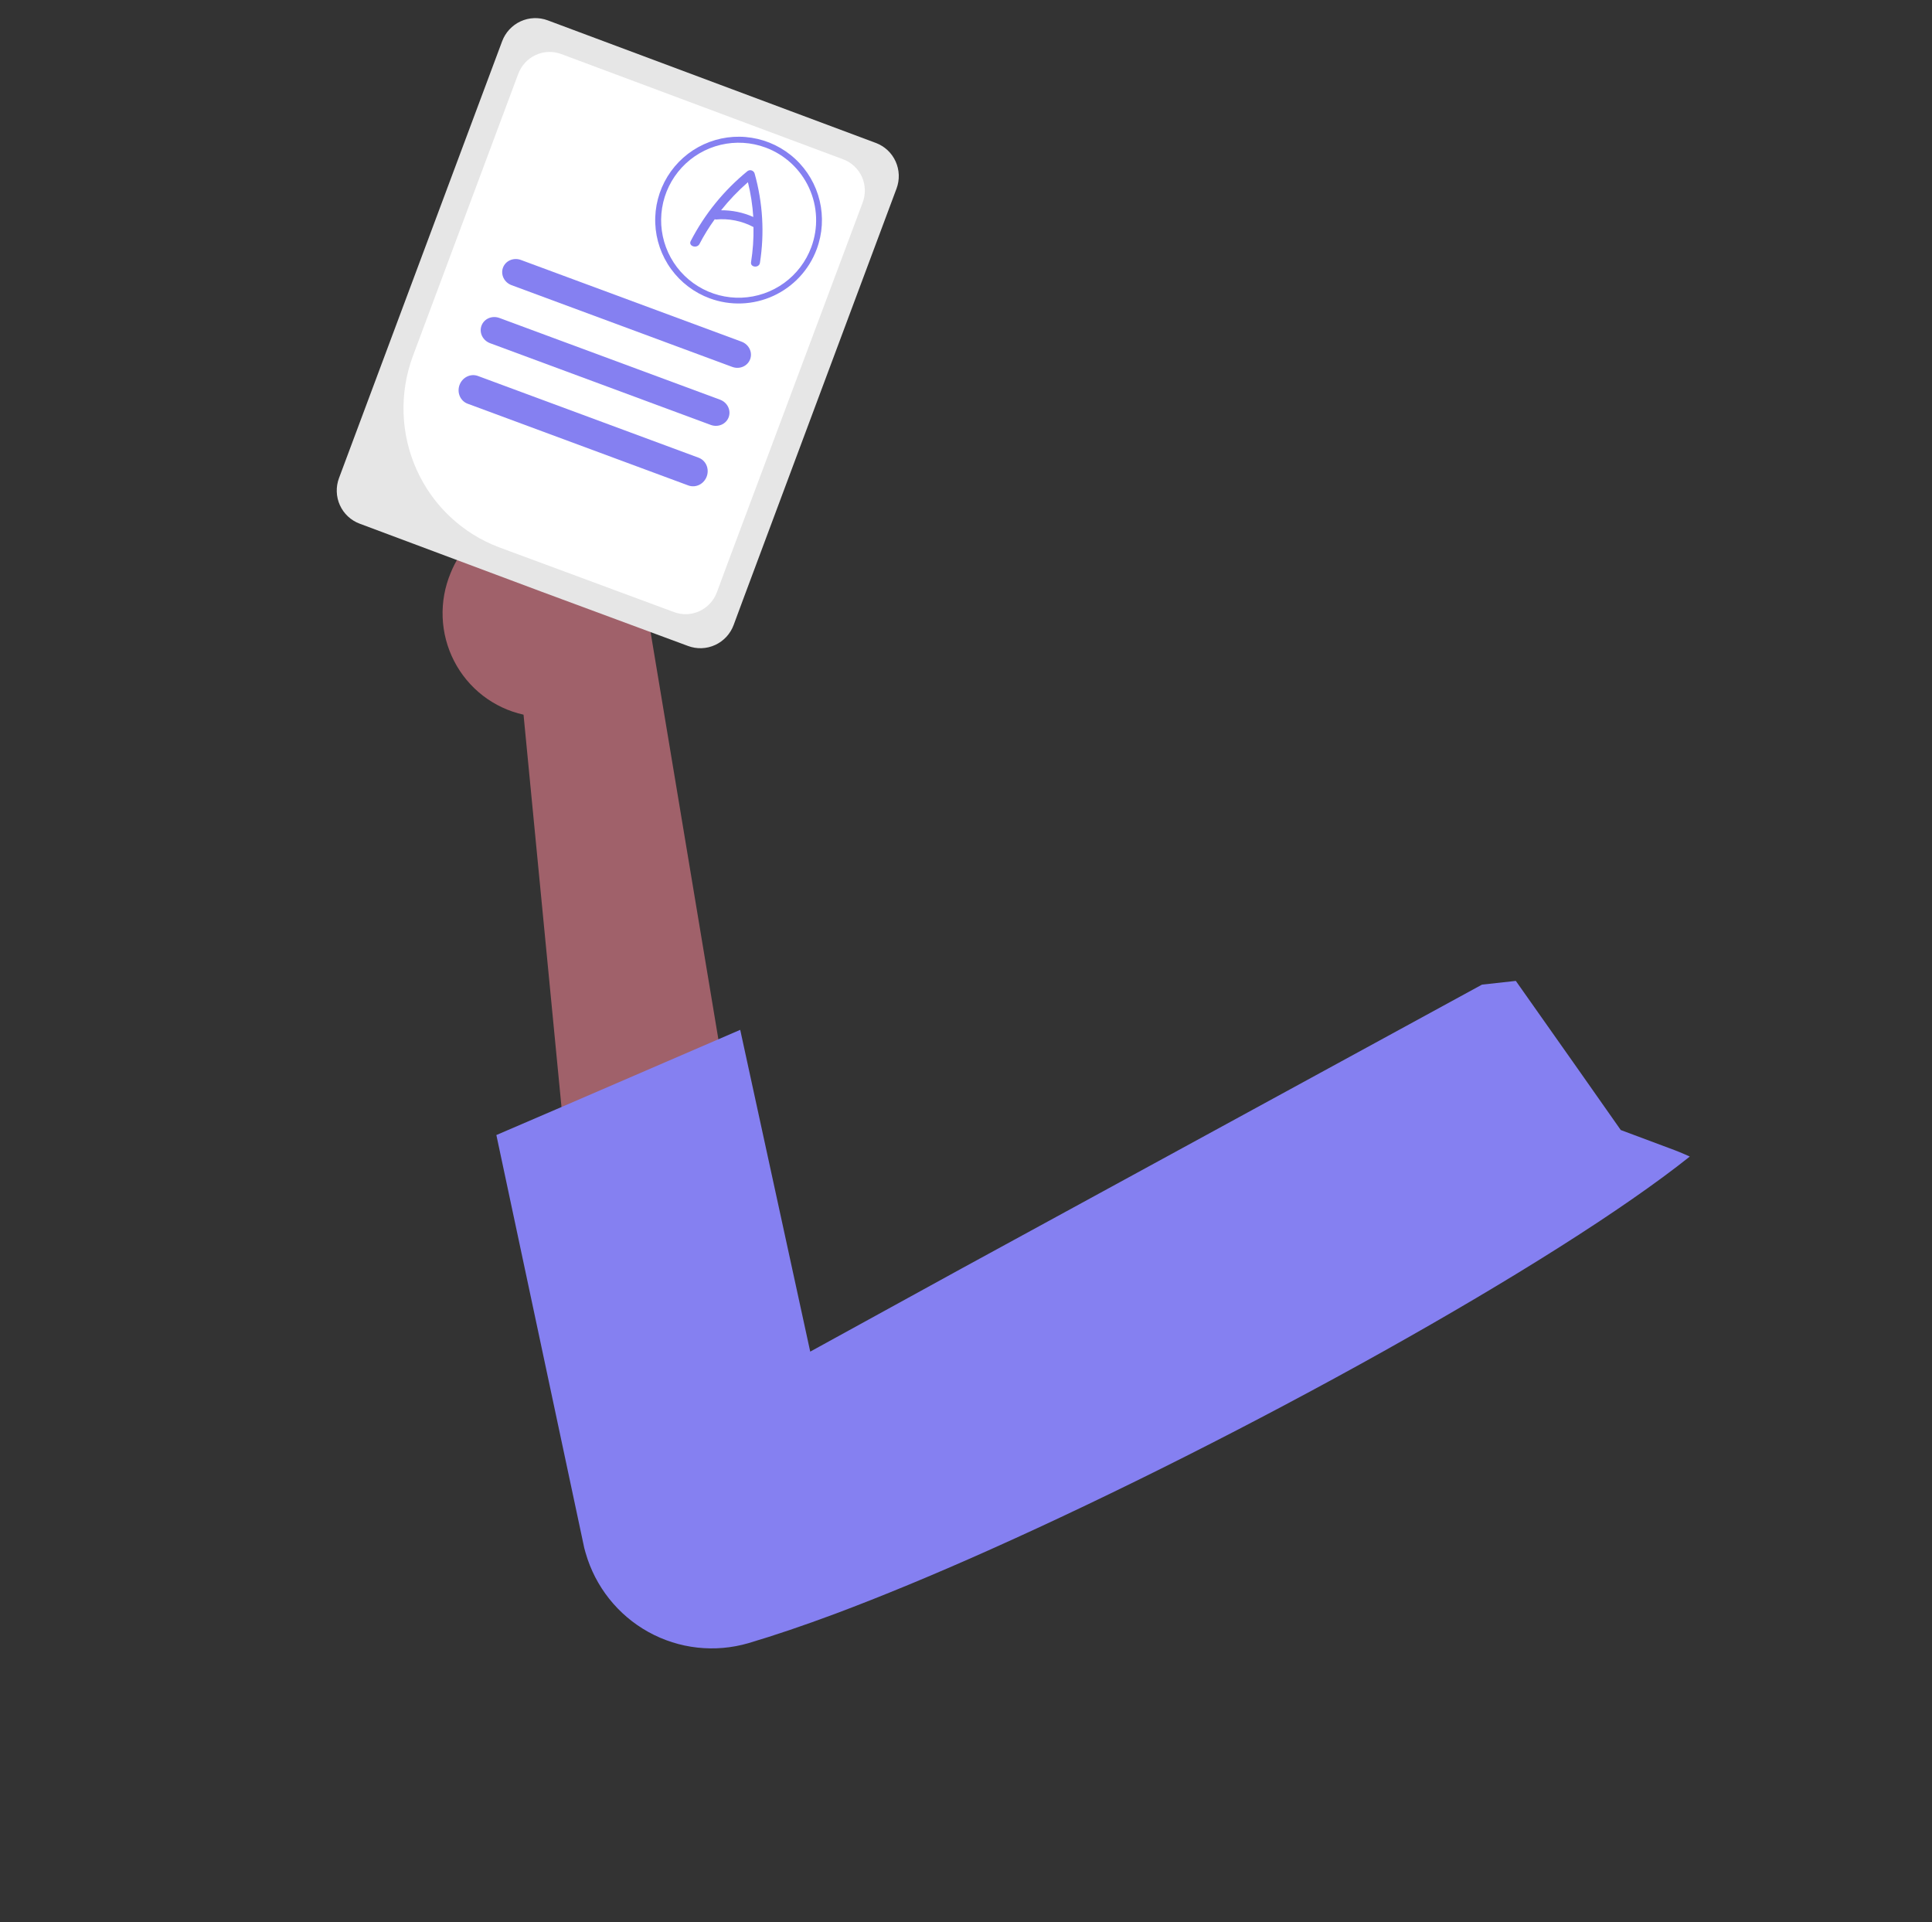 <?xml version="1.0" encoding="UTF-8" standalone="no"?><svg width='192' height='191' viewBox='0 0 192 191' fill='none' xmlns='http://www.w3.org/2000/svg'>
<rect x="0" y="0" width="192" height="191" fill="#333333" stroke="none"/>
<path d='M44.787 56.932C44.203 58.33 43.931 59.839 43.99 61.352C44.049 62.865 44.437 64.346 45.128 65.689C45.818 67.033 46.794 68.207 47.986 69.129C49.179 70.05 50.558 70.696 52.028 71.022L59.546 148.717L77.772 141.596L64.591 62.44C64.989 59.916 64.45 57.336 63.079 55.191C61.708 53.046 59.599 51.485 57.154 50.805C54.709 50.125 52.098 50.374 49.817 51.503C47.537 52.633 45.747 54.565 44.787 56.932Z' fill='#A0616A'/>
<path d='M167.929 114.935C154.612 125.549 123.391 142.836 98.219 154.075C92.783 156.504 87.619 158.642 82.984 160.38C79.851 161.546 76.961 162.526 74.384 163.289C71.051 164.262 67.473 163.864 64.438 162.182C61.402 160.5 59.157 157.673 58.197 154.321C58.1 154.006 58.021 153.685 57.962 153.359L49.328 112.796L55.331 110.214L73.562 102.342L80.519 134.32L95.511 126.087L147.278 97.849L150.641 97.478L156.756 106.155L161.069 112.298L165.864 114.09C166.584 114.35 167.272 114.631 167.929 114.935Z' fill='#8580F1'/>
<path d='M87.04 14.205L54.435 2.023C54.002 1.86 53.541 1.785 53.078 1.802C52.615 1.818 52.16 1.926 51.739 2.12C51.317 2.314 50.938 2.589 50.622 2.93C50.306 3.271 50.06 3.671 49.899 4.107L33.691 47.507C33.528 47.941 33.452 48.403 33.467 48.866C33.482 49.33 33.588 49.785 33.779 50.206C33.97 50.628 34.242 51.007 34.58 51.322C34.918 51.637 35.314 51.882 35.747 52.042L53.835 58.808L68.373 64.193C68.806 64.356 69.268 64.431 69.73 64.415C70.193 64.398 70.648 64.29 71.07 64.096C71.491 63.902 71.871 63.627 72.187 63.286C72.502 62.945 72.748 62.545 72.909 62.109L73.85 59.569L89.096 18.74C89.258 18.305 89.334 17.844 89.318 17.381C89.303 16.918 89.196 16.463 89.005 16.042C88.814 15.621 88.543 15.242 88.206 14.927C87.868 14.611 87.472 14.366 87.04 14.205Z' fill='#E6E6E6'/>
<path d='M83.814 15.841L55.761 5.364C54.941 5.061 54.034 5.097 53.237 5.466C52.441 5.834 51.819 6.504 51.508 7.329L41.038 35.367C39.668 39.05 39.801 43.121 41.407 46.687C43.013 50.253 45.961 53.024 49.604 54.391L66.989 60.83C67.394 60.981 67.826 61.05 68.259 61.034C68.692 61.017 69.118 60.914 69.513 60.732C69.908 60.55 70.264 60.291 70.561 59.97C70.857 59.65 71.088 59.274 71.241 58.865L72.271 56.084L85.721 20.155C85.88 19.744 85.956 19.306 85.946 18.866C85.936 18.426 85.84 17.993 85.662 17.592C85.485 17.191 85.23 16.83 84.913 16.529C84.596 16.229 84.222 15.995 83.814 15.841Z' fill='white'/>
<path d='M73.698 33.956L51.766 25.833C51.417 25.704 51.033 25.712 50.7 25.855C50.366 25.999 50.109 26.266 49.986 26.599C49.863 26.931 49.883 27.301 50.043 27.628C50.203 27.954 50.489 28.21 50.838 28.339L72.77 36.462C73.119 36.592 73.503 36.584 73.837 36.44C74.17 36.296 74.427 36.029 74.55 35.696C74.673 35.364 74.653 34.994 74.493 34.667C74.333 34.341 74.047 34.085 73.698 33.956Z' fill='#8580F1'/>
<path d='M69.428 45.486L47.496 37.363C47.147 37.234 46.758 37.255 46.416 37.422C46.073 37.589 45.804 37.889 45.669 38.254C45.534 38.62 45.542 39.022 45.694 39.372C45.844 39.722 46.126 39.991 46.474 40.12L68.407 48.243C68.756 48.372 69.144 48.351 69.487 48.184C69.829 48.017 70.098 47.718 70.233 47.352C70.369 46.986 70.36 46.584 70.209 46.234C70.058 45.884 69.777 45.615 69.428 45.486Z' fill='#8580F1'/>
<path d='M71.563 39.721L49.631 31.598C49.282 31.469 48.898 31.477 48.564 31.62C48.23 31.764 47.974 32.032 47.851 32.364C47.728 32.696 47.748 33.066 47.908 33.393C48.068 33.719 48.353 33.975 48.703 34.105L70.635 42.227C70.984 42.357 71.368 42.349 71.701 42.205C72.035 42.061 72.292 41.794 72.415 41.462C72.538 41.129 72.517 40.759 72.358 40.433C72.198 40.106 71.912 39.85 71.563 39.721Z' fill='#8580F1'/>
<path d='M70.529 29.647C68.991 29.079 67.656 28.068 66.693 26.741C65.73 25.414 65.182 23.831 65.119 22.193C65.056 20.554 65.48 18.934 66.338 17.537C67.196 16.14 68.45 15.028 69.939 14.344C71.429 13.659 73.089 13.432 74.708 13.691C76.327 13.95 77.832 14.684 79.034 15.799C80.237 16.914 81.081 18.361 81.46 19.956C81.84 21.551 81.737 23.223 81.166 24.759C80.402 26.817 78.853 28.486 76.858 29.403C74.864 30.319 72.588 30.407 70.529 29.647ZM76.079 14.662C74.651 14.133 73.097 14.039 71.615 14.393C70.134 14.746 68.79 15.532 67.755 16.649C66.719 17.767 66.038 19.166 65.798 20.67C65.558 22.175 65.769 23.716 66.405 25.101C67.041 26.485 68.073 27.65 69.371 28.447C70.669 29.245 72.174 29.64 73.697 29.582C75.219 29.524 76.69 29.016 77.924 28.122C79.157 27.228 80.098 25.989 80.627 24.56C81.337 22.644 81.256 20.525 80.403 18.669C79.55 16.813 77.995 15.371 76.079 14.662Z' fill='#8580F1'/>
<path d='M75.52 26.126C75.987 23.181 75.809 20.162 75 17.266C74.973 17.154 74.903 17.056 74.806 16.992C74.708 16.927 74.59 16.901 74.475 16.92C74.407 16.936 74.344 16.964 74.288 17.002C71.941 18.918 70.021 21.283 68.641 23.957C68.385 24.44 69.211 24.736 69.499 24.274C69.946 23.407 70.46 22.575 71.035 21.784L71.121 21.816C72.415 21.688 73.726 21.949 74.88 22.564C74.903 23.737 74.821 24.908 74.637 26.064C74.561 26.585 75.43 26.661 75.52 26.126ZM71.653 20.905C72.457 19.895 73.352 18.959 74.328 18.106C74.608 19.243 74.786 20.399 74.861 21.562C73.852 21.113 72.757 20.886 71.656 20.896L71.653 20.905Z' fill='#8580F1'/>
</svg>
